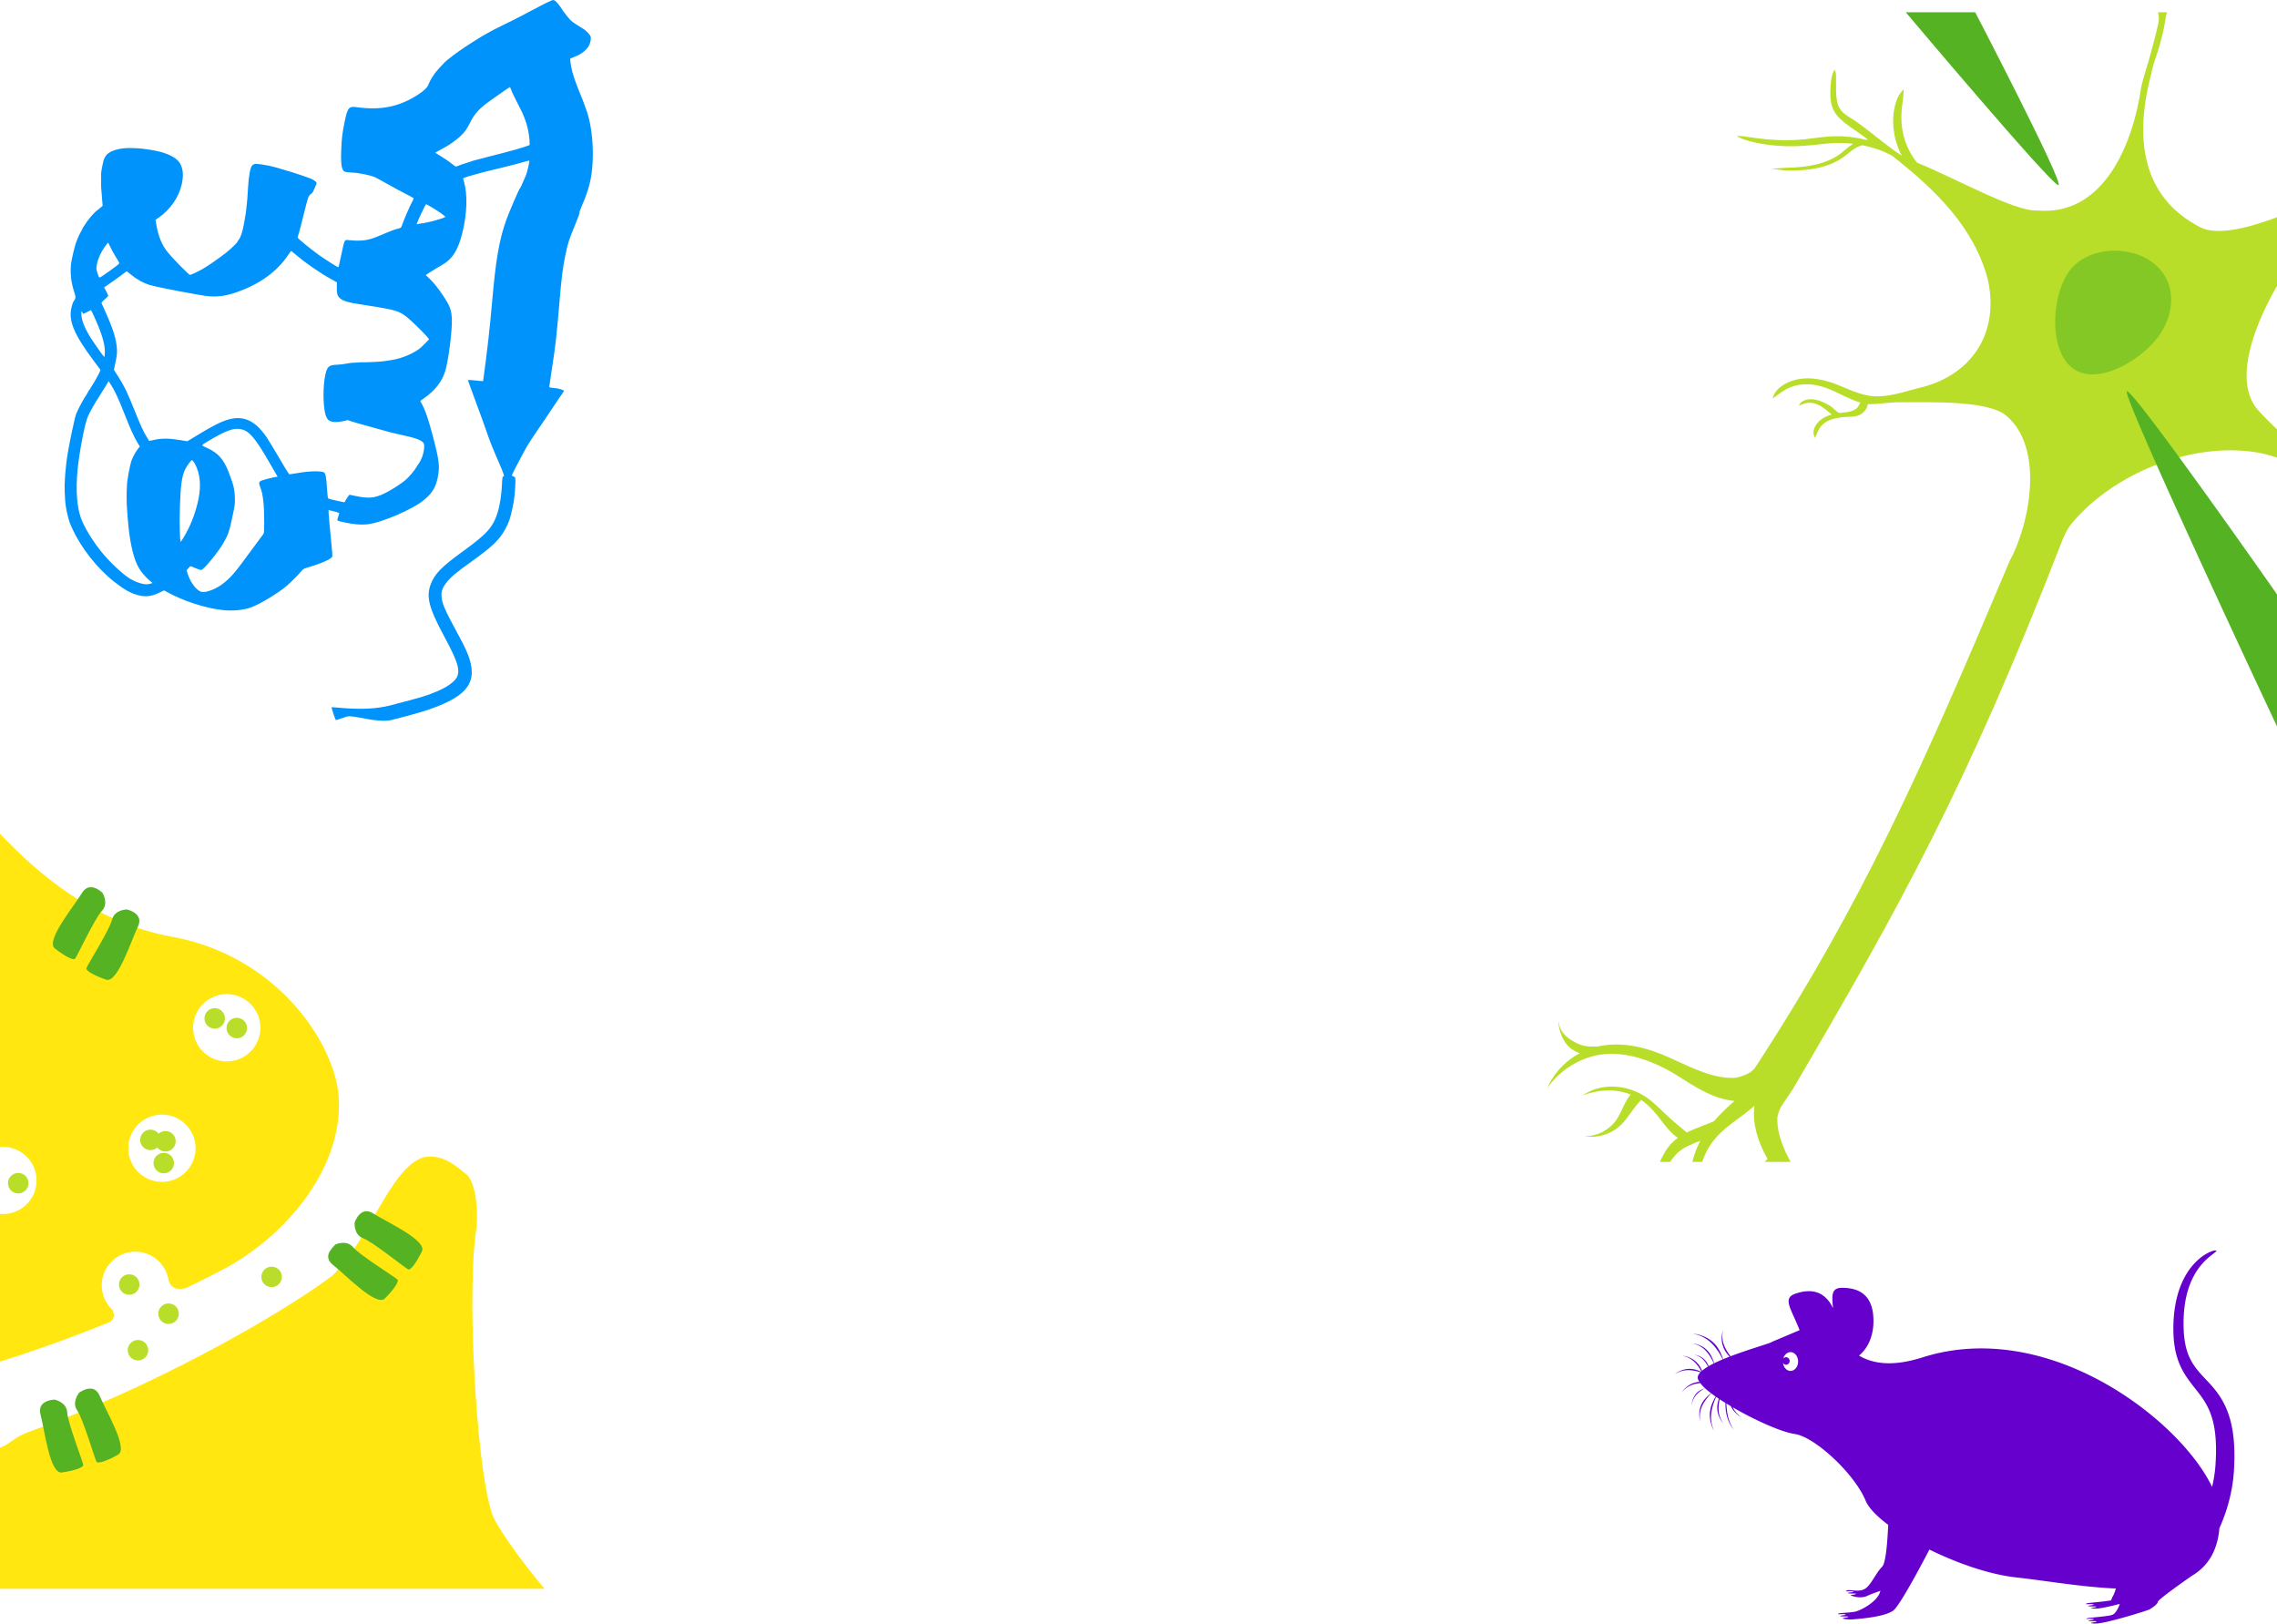 <?xml version="1.0" encoding="UTF-8" standalone="no"?>
<!-- Created with Inkscape (http://www.inkscape.org/) -->

<svg
   width="1263.901"
   height="901.171"
   viewBox="0 0 1263.901 901.171"
   version="1.1"
   id="svg5"
   inkscape:version="1.3 (0e150ed6c4, 2023-07-21)"
   sodipodi:docname="thesis-cover.svg"
   xmlns:inkscape="http://www.inkscape.org/namespaces/inkscape"
   xmlns:sodipodi="http://sodipodi.sourceforge.net/DTD/sodipodi-0.dtd"
   xmlns="http://www.w3.org/2000/svg"
   xmlns:svg="http://www.w3.org/2000/svg">
  <sodipodi:namedview
     id="namedview7"
     pagecolor="#ffffff"
     bordercolor="#e0e0e0"
     borderopacity="1"
     inkscape:pageshadow="2"
     inkscape:pageopacity="0.0"
     inkscape:pagecheckerboard="false"
     inkscape:document-units="px"
     showgrid="false"
     units="px"
     showborder="true"
     inkscape:showpageshadow="true"
     inkscape:deskcolor="#ffffff"
     inkscape:zoom="0.31058683"
     inkscape:cx="716.38581"
     inkscape:cy="355.77812"
     inkscape:window-width="1920"
     inkscape:window-height="991"
     inkscape:window-x="-9"
     inkscape:window-y="-9"
     inkscape:window-maximized="1"
     inkscape:current-layer="layer1" />
  <defs
     id="defs2" />
  <g
     inkscape:label="Layer 1"
     inkscape:groupmode="layer"
     id="layer1"
     transform="translate(-230,-39.147)">
    <path
       style="fill:#0093fb;fill-opacity:1;stroke:none;stroke-width:0.267"
       d="m 415.154,435.589 c -0.6,-1.824 -1.121,-3.51 -1.158,-3.745 -0.126,-0.815 17.466,2.749 32.535,-1.129 7.696,-1.98 15.571,-4.096 17.5,-4.702 7.112,-2.235 12.115,-4.456 15.523,-6.89 7.149,-5.107 6.684,-8.806 -3.485,-27.691 -8,-14.858 -9.573,-21.151 -6.993,-27.976 2.197,-5.812 6.035,-9.731 18.011,-18.39 13.423,-9.705 16.65,-13.365 19.255,-21.832 1.133,-3.685 2.046,-9.683 2.277,-14.976 0.161,-3.683 0.317,-4.709 0.703,-4.627 0.866,0.182 0.432,-1.239 -2.284,-7.48 -3.779,-8.685 -5.386,-12.752 -7.501,-18.982 -0.929,-2.735 -3.523,-9.885 -5.765,-15.888 -2.242,-6.003 -4.056,-11.014 -4.031,-11.134 0.026,-0.12 0.857,-0.13 1.847,-0.023 0.99,0.108 2.872,0.285 4.181,0.393 l 2.381,0.197 0.35,-2.547 c 1.933,-14.074 3.472,-27.721 4.586,-40.677 2.087,-24.268 4.015,-35.404 8.068,-46.601 1.502,-4.15 6.745,-16.325 7.35,-17.069 0.444,-0.547 1.241,-2.217 2.516,-5.276 0.144,-0.345 0.539,-1.244 0.878,-1.998 0.661,-1.47 2.137,-7.839 1.901,-8.202 -0.078,-0.12 -1.712,0.269 -3.631,0.864 -1.918,0.595 -7.866,2.124 -13.216,3.397 -9.095,2.164 -17.7,4.501 -19.248,5.228 l -0.673,0.316 0.561,1.99 c 1.971,6.996 1.673,17.395 -0.795,27.628 -2.502,10.375 -5.682,15.343 -12.053,18.833 -2.32,1.271 -8.5,5.133 -8.403,5.252 0.028,0.034 0.741,0.705 1.582,1.489 2.581,2.405 4.825,5.149 7.709,9.428 4.086,6.064 4.94,8.265 5.181,13.354 0.287,6.066 -1.845,22.961 -3.645,28.883 -1.814,5.966 -5.562,10.774 -11.928,15.299 l -1.999,1.421 0.787,1.393 c 2.058,3.643 3.761,8.656 6.538,19.253 3.234,12.336 3.634,15.95 2.414,21.793 -1.151,5.514 -2.951,8.503 -7.423,12.326 -6.245,5.339 -24.165,13.023 -31.97,13.707 -3.387,0.297 -7.019,0.009 -11.594,-0.92 -3.083,-0.626 -4.443,-0.999 -4.617,-1.266 -0.185,-0.283 -0.084,-0.838 0.395,-2.183 0.353,-0.992 0.58,-1.864 0.504,-1.937 -0.236,-0.225 -5.914,-1.745 -5.946,-1.591 -0.085,0.406 1.026,13.121 1.644,18.807 0.443,4.076 0.605,6.725 0.432,7.078 -0.616,1.265 -5.791,3.593 -12.319,5.543 -3.543,1.059 -3.792,1.181 -4.692,2.306 -1.463,1.828 -5.495,5.892 -8.147,8.211 -4.41,3.858 -15.043,10.301 -19.795,11.995 -4.496,1.603 -10.39,2.148 -16.142,1.495 -9.701,-1.102 -22.218,-5.232 -31.048,-10.244 l -1.141,-0.648 -2.659,1.266 c -4.53,2.156 -7.816,2.512 -12.093,1.308 -4.174,-1.175 -7.436,-3.033 -13.05,-7.432 -9.226,-7.23 -18.328,-18.746 -23.039,-29.151 -1.744,-3.851 -1.758,-3.89 -2.702,-7.586 -0.71,-2.777 -1.189,-5.601 -1.406,-8.285 -0.186,-2.293 -0.357,-7.368 -0.287,-8.52 0.036,-0.593 0.067,-1.323 0.068,-1.623 0.011,-1.968 0.321,-5.801 0.88,-10.866 0.38,-3.439 1.512,-9.753 3.113,-17.355 1.505,-7.147 1.936,-8.828 2.722,-10.615 1.298,-2.951 4.088,-8.032 5.458,-9.944 0.295,-0.411 0.573,-0.905 0.619,-1.098 0.049,-0.192 0.409,-0.773 0.808,-1.289 0.399,-0.516 0.76,-1.087 0.803,-1.267 0.046,-0.18 0.239,-0.508 0.435,-0.727 0.593,-0.663 4.242,-7.143 4.634,-8.23 l 0.366,-1.014 -3.801,-5.071 c -10.958,-14.62 -14.126,-22.283 -12.275,-29.696 0.32,-1.283 0.763,-2.602 0.983,-2.931 1.538,-2.296 1.537,-2.282 0.393,-5.851 -1.552,-4.844 -2.119,-9.625 -1.719,-14.485 0.243,-2.952 2.162,-11.097 3.152,-13.379 0.147,-0.338 0.432,-1.076 0.634,-1.64 0.381,-1.063 1.514,-3.32 2.148,-4.279 0.2,-0.303 0.402,-0.733 0.449,-0.956 0.047,-0.223 0.364,-0.795 0.705,-1.271 0.341,-0.476 0.759,-1.082 0.929,-1.346 0.72,-1.117 1.316,-1.956 1.854,-2.611 0.315,-0.384 0.905,-1.119 1.311,-1.634 0.714,-0.907 2.634,-2.852 3.011,-3.05 0.102,-0.054 0.913,-0.713 1.802,-1.466 l 1.616,-1.368 -0.099,-1.178 c -0.055,-0.648 -0.128,-1.491 -0.162,-1.873 -0.035,-0.383 -0.098,-1.255 -0.141,-1.94 -0.043,-0.684 -0.125,-1.745 -0.183,-2.358 -0.058,-0.613 -0.145,-1.552 -0.195,-2.088 -0.049,-0.536 -0.079,-1.279 -0.066,-1.651 0.013,-0.372 0.016,-1.88 0.008,-3.349 -0.009,-1.47 -0.008,-3.127 6.5e-4,-3.684 0.019,-1.175 1.298,-7.369 1.632,-7.903 0.124,-0.199 0.394,-0.695 0.6,-1.101 1.699,-3.355 8.003,-5.334 15.636,-4.91 0.519,0.029 1.581,0.074 2.359,0.101 2.832,0.098 9.592,1.149 12.624,1.963 5.702,1.53 9.666,3.92 11.107,6.696 1.563,3.01 1.816,6.449 0.82,11.174 -1.492,7.086 -6.368,14.207 -12.729,18.59 l -1.872,1.29 0.457,2.642 c 1.143,6.609 3.081,11.318 6.309,15.331 2.748,3.416 11.562,12.4 12.325,12.56 0.502,0.106 4.54,-1.765 7.301,-3.383 3.047,-1.785 9.576,-6.326 12.791,-8.895 2.811,-2.247 6.209,-5.528 6.333,-6.116 0.039,-0.187 0.323,-0.648 0.631,-1.024 1.187,-1.454 2.058,-4.129 3.03,-9.312 0.515,-2.743 0.961,-5.351 0.992,-5.794 0.031,-0.444 0.177,-1.764 0.323,-2.934 0.365,-2.913 0.596,-5.811 0.941,-11.809 0.277,-4.81 1.072,-9.56 1.805,-10.782 0.983,-1.641 1.716,-1.785 6.008,-1.182 2.644,0.371 5.086,0.902 8.153,1.77 5.357,1.518 11.751,3.501 13.96,4.331 0.904,0.339 2.218,0.805 2.92,1.034 1.849,0.603 2.526,0.908 3.777,1.701 1.502,0.952 1.644,1.422 0.872,2.895 -0.339,0.648 -0.844,1.791 -1.122,2.54 -0.367,0.99 -0.763,1.541 -1.451,2.014 -0.579,0.399 -1.168,1.134 -1.517,1.896 -0.314,0.684 -1.506,5.1 -2.648,9.812 -1.143,4.712 -2.368,9.423 -2.723,10.468 -0.355,1.045 -0.613,1.99 -0.573,2.1 0.236,0.656 7.143,6.31 11.74,9.61 3.074,2.207 10.147,6.706 10.739,6.83 0.27,0.057 0.615,-1.298 1.7,-6.669 1.01,-5 1.502,-6.97 1.906,-7.631 0.522,-0.855 0.606,-0.885 2.066,-0.741 7.538,0.745 10.965,0.261 17.303,-2.446 6.494,-2.773 8.062,-3.364 10.918,-4.109 0.958,-0.25 1.103,-0.401 1.527,-1.593 0.258,-0.724 0.561,-1.538 0.672,-1.809 0.112,-0.271 0.374,-0.95 0.581,-1.509 0.208,-0.559 0.427,-1.071 0.488,-1.136 0.06,-0.065 0.292,-0.633 0.515,-1.262 0.223,-0.628 0.597,-1.504 0.831,-1.945 0.234,-0.441 0.436,-0.861 0.45,-0.933 0.012,-0.072 0.162,-0.438 0.33,-0.812 0.168,-0.375 0.4,-0.907 0.515,-1.183 0.115,-0.276 0.669,-1.361 1.23,-2.411 0.603,-1.128 0.941,-2.015 0.825,-2.167 -0.107,-0.142 -2.171,-1.254 -4.585,-2.472 -2.414,-1.218 -6.769,-3.574 -9.677,-5.234 -2.908,-1.661 -6.069,-3.386 -7.026,-3.833 -2.342,-1.095 -8.894,-2.465 -12.478,-2.608 -3.972,-0.159 -4.844,-0.401 -5.438,-1.51 -0.922,-1.72 -1.188,-4.944 -0.929,-11.252 0.259,-6.295 0.647,-9.502 1.851,-15.301 1.678,-8.078 2.308,-8.845 6.769,-8.243 13.577,1.832 23.595,-0.228 34.052,-7.001 3.393,-2.198 5.177,-3.981 5.892,-5.891 0.52,-1.389 1.597,-3.385 2.262,-4.193 0.304,-0.369 0.576,-0.78 0.605,-0.912 0.173,-0.796 6.493,-7.729 7.425,-8.145 0.114,-0.051 0.652,-0.49 1.195,-0.976 0.543,-0.486 1.657,-1.356 2.475,-1.935 0.818,-0.578 2.066,-1.482 2.773,-2.008 2.897,-2.157 12.786,-8.427 15.67,-9.935 1.546,-0.808 3.887,-2.081 4.163,-2.263 0.087,-0.058 0.703,-0.356 1.368,-0.662 1.301,-0.601 2.139,-1.021 2.704,-1.357 0.195,-0.116 1.268,-0.646 2.383,-1.178 2.573,-1.226 6.167,-3.023 7.589,-3.795 0.604,-0.328 1.698,-0.9 2.43,-1.271 0.732,-0.371 1.559,-0.811 1.836,-0.978 0.278,-0.167 1.186,-0.646 2.018,-1.065 0.833,-0.419 1.791,-0.914 2.131,-1.101 3.542,-1.95 9.316,-4.781 9.864,-4.836 0.297,-0.029 0.896,0.196 1.331,0.499 0.771,0.54 2.95,3.25 3.746,4.658 0.59,1.044 3.456,4.714 4.684,5.998 0.59,0.617 2.023,1.682 3.186,2.367 1.162,0.685 2.447,1.499 2.855,1.808 0.408,0.309 0.85,0.585 0.982,0.613 0.467,0.098 2.781,2.212 3.575,3.266 0.705,0.936 0.79,1.274 0.687,2.751 -0.28,4.016 -3.628,7.539 -9.152,9.632 -1.04,0.394 -1.997,0.78 -2.127,0.859 -0.372,0.224 0.178,3.986 1.137,7.775 0.483,1.906 1.703,5.479 2.712,7.939 5.058,12.337 6.319,16.16 7.392,22.43 1.395,8.146 1.575,17.681 0.487,25.757 -0.777,5.768 -2.482,11.297 -5.901,19.137 -0.638,1.462 -0.914,2.355 -0.758,2.446 0.152,0.089 -0.651,2.347 -2.103,5.912 -4.028,9.892 -4.303,10.734 -5.742,17.606 -1.537,7.34 -2.118,11.959 -3.358,26.713 -1.416,16.846 -2.167,23.621 -3.782,34.138 -0.234,1.527 -0.537,3.55 -0.673,4.497 -0.395,2.758 -1.098,7.516 -1.163,7.873 -0.071,0.389 0.599,0.542 3.305,0.755 1.988,0.157 4.951,1.12 4.855,1.579 -0.022,0.107 -0.484,0.823 -1.026,1.59 -0.542,0.768 -1.135,1.61 -1.319,1.871 -0.183,0.262 -1.371,2.038 -2.64,3.947 -1.268,1.909 -2.608,3.899 -2.978,4.421 -0.369,0.523 -1.628,2.406 -2.797,4.187 -1.169,1.78 -3.431,5.11 -5.027,7.401 -1.596,2.29 -3.736,5.585 -4.755,7.322 -1.66,2.829 -8.301,15.513 -8.421,16.086 -0.026,0.126 0.404,0.407 0.956,0.625 1.154,0.454 1.178,0.576 0.976,4.982 -0.244,5.31 -0.559,7.807 -1.607,12.76 -1.187,5.608 -1.872,7.608 -3.923,11.452 -3.119,5.846 -7.208,9.783 -18.625,17.934 -8.817,6.294 -11.792,8.81 -14.273,12.067 -1.855,2.436 -2.612,4.466 -2.518,6.76 0.185,4.559 1.319,7.184 10.081,23.36 1.068,1.971 2.513,4.814 3.211,6.318 7.508,16.171 3.361,24.607 -15.767,32.078 -5.969,2.331 -10.977,3.815 -24.884,7.374 -8.278,2.118 -21.801,-2.966 -25.164,-1.809 -3.029,1.042 -5.687,1.923 -5.907,1.959 -0.279,0.045 -0.732,-0.944 -1.492,-3.253 z m -103.343,-72.153 c 0.719,-0.061 1.654,-0.246 2.078,-0.412 l 0.77,-0.3 -1.364,-1.148 c -3.176,-2.673 -5.639,-5.77 -7.2,-9.053 -2.37,-4.985 -4.286,-14.102 -5.04,-23.984 -0.087,-1.144 -0.194,-2.394 -0.236,-2.779 -0.043,-0.384 -0.121,-1.445 -0.175,-2.356 -0.053,-0.912 -0.129,-2.033 -0.167,-2.491 -0.096,-1.14 -0.166,-2.896 -0.148,-3.715 0.008,-0.373 -10e-4,-1.481 -0.022,-2.461 -0.02,-0.98 -0.011,-2.236 0.021,-2.793 0.093,-1.637 0.152,-2.93 0.161,-3.548 0.039,-2.606 1.624,-11.123 2.547,-13.687 0.704,-1.955 2.272,-4.808 3.488,-6.346 l 1.1,-1.392 -0.983,-1.585 c -2.22,-3.58 -4.188,-7.91 -7.918,-17.425 -2.875,-7.334 -4.815,-11.524 -6.874,-14.844 l -1.52,-2.452 -2.172,3.581 c -1.194,1.97 -2.806,4.553 -3.58,5.74 -2.235,3.427 -4.821,8.052 -5.871,10.498 -1.691,3.94 -4.785,20.177 -5.68,29.807 -0.999,10.753 -0.361,19.932 1.816,26.139 1.889,5.383 6.638,13.174 11.995,19.678 4.296,5.216 10.899,11.417 14.862,13.957 3.339,2.14 7.657,3.58 10.111,3.372 z m 34.171,3.744 c 4.31,-1.391 7.821,-3.648 11.696,-7.519 2.343,-2.341 4.419,-4.954 9.998,-12.591 2.471,-3.382 5.342,-7.259 6.38,-8.617 1.038,-1.357 2.049,-2.717 2.246,-3.022 0.255,-0.395 0.358,-2.235 0.358,-6.396 -7.2e-4,-9.933 -0.634,-15.523 -2.206,-19.475 -0.895,-2.25 -0.76,-3.009 0.643,-3.621 0.963,-0.42 6.755,-1.912 8.079,-2.085 l 0.921,-0.119 -1.074,-1.845 c -0.59,-1.015 -2.231,-3.849 -3.647,-6.298 -7.512,-13.001 -10.824,-16.973 -15.091,-18.099 -4.235,-1.118 -8.482,0.364 -18.913,6.6 -3.981,2.38 -3.93,2.101 -0.656,3.569 6.253,2.804 9.398,6.284 12.179,13.475 2.831,7.321 3.349,9.537 3.491,14.925 0.075,2.87 0.006,3.364 -1.409,10.073 -1.701,8.075 -2.346,9.91 -5.163,14.74 -2.803,4.807 -10.813,14.526 -12.075,14.652 -0.471,0.049 -4.064,-1.263 -5.483,-2.001 -0.449,-0.233 -0.709,-0.082 -1.618,0.942 l -1.084,1.219 0.516,1.621 c 1.396,4.387 3.865,8.119 6.472,9.784 1.315,0.84 3.019,0.867 5.439,0.086 z m -13.747,-30.234 c 3.271,-5.549 5.607,-11.315 7.31,-18.04 2.018,-7.968 1.921,-14.356 -0.301,-20.063 -0.862,-2.213 -2.215,-4.31 -2.743,-4.249 -0.588,0.068 -3.089,3.542 -3.915,5.439 -1.69,3.882 -2.326,8.571 -2.709,19.975 -0.304,9.05 -0.071,19.769 0.432,19.875 0.096,0.02 0.963,-1.301 1.927,-2.937 z m 89.736,-20.33 c 0.413,-0.739 1.031,-1.683 1.373,-2.099 l 0.622,-0.756 3.197,0.658 c 7.412,1.525 10.572,1.271 16.023,-1.282 3.388,-1.588 9.543,-5.479 11.842,-7.488 2.141,-1.871 5.018,-5.268 6.139,-7.248 0.417,-0.738 0.87,-1.44 1.006,-1.562 0.515,-0.46 1.669,-2.729 2.341,-4.601 0.867,-2.418 1.24,-6.064 0.714,-6.979 -1.005,-1.748 -4.237,-2.977 -12.345,-4.696 -2.745,-0.582 -6.424,-1.479 -8.176,-1.994 -1.752,-0.515 -6.38,-1.799 -10.286,-2.855 -3.905,-1.055 -8.07,-2.249 -9.256,-2.654 l -2.156,-0.736 -2.162,0.506 c -4.175,0.977 -7.496,0.678 -8.799,-0.794 -0.919,-1.038 -1.546,-2.791 -1.93,-5.399 -1.007,-6.83 -0.565,-16.707 0.955,-21.323 0.979,-2.974 1.978,-3.568 6.294,-3.739 1.414,-0.056 3.344,-0.274 4.288,-0.485 0.945,-0.21 2.531,-0.452 3.524,-0.537 1.931,-0.166 5.462,-0.377 5.677,-0.34 0.071,0.012 0.466,0.02 0.876,0.018 0.411,-0.002 0.992,-0.003 1.292,-8.7e-4 2.163,0.014 8.351,-0.352 9.948,-0.59 0.62,-0.092 1.568,-0.222 2.107,-0.289 0.539,-0.067 1.301,-0.183 1.692,-0.259 0.391,-0.075 0.965,-0.177 1.276,-0.227 5.262,-0.833 12.165,-3.852 15.589,-6.817 0.546,-0.473 3.791,-3.681 4.47,-4.419 0.286,-0.311 -2.2,-3.037 -7.042,-7.722 -7.114,-6.884 -8.679,-7.797 -15.934,-9.304 -2.66,-0.551 -8.114,-1.477 -12.12,-2.055 -9.794,-1.413 -12.753,-2.265 -14.696,-4.234 -1.114,-1.129 -1.467,-2.654 -1.347,-5.823 0.053,-1.415 0.082,-2.592 0.063,-2.616 -0.019,-0.025 -1.41,-0.797 -3.092,-1.718 -6.312,-3.454 -14.349,-9.023 -19.98,-13.844 -1.195,-1.023 -2.244,-1.874 -2.331,-1.89 -0.087,-0.015 -0.858,1.019 -1.713,2.3 -5.973,8.942 -15.188,15.734 -27.425,20.213 -6.348,2.324 -10.97,3.074 -16.466,2.672 -4.036,-0.296 -28.758,-5.006 -32.981,-6.285 -3.421,-1.036 -7.274,-3.175 -10.314,-5.726 -1.168,-0.98 -2.237,-1.806 -2.375,-1.835 -0.138,-0.03 -0.796,0.416 -1.462,0.988 -0.666,0.573 -3.436,2.592 -6.154,4.488 l -4.943,3.447 1.153,2.15 c 0.634,1.183 1.131,2.254 1.104,2.38 -0.084,0.397 -0.84,1.201 -2.359,2.505 -0.892,0.766 -1.418,1.404 -1.342,1.628 0.069,0.202 0.899,2.076 1.843,4.164 4.722,10.442 6.466,16.076 6.723,21.721 0.095,2.075 -0.032,3.192 -0.774,6.844 l -0.887,4.364 2.656,4.196 c 3.244,5.126 4.653,8.059 8.675,18.059 3.569,8.876 4.977,11.951 6.888,15.039 l 1.35,2.183 2.545,-0.573 c 4.341,-0.977 8.434,-0.956 14.666,0.078 l 3.946,0.654 5.493,-3.334 c 8.67,-5.262 12.764,-7.352 16.865,-8.61 8.715,-2.674 15.326,0.349 21.846,9.986 0.843,1.246 3.497,5.626 5.899,9.734 2.402,4.108 4.837,8.165 5.411,9.015 l 1.043,1.546 1.076,-0.118 c 0.592,-0.065 2.479,-0.364 4.193,-0.665 5.899,-1.037 12.175,-1.176 13.951,-0.311 0.944,0.46 1.286,2.173 1.743,8.74 0.205,2.949 0.442,5.465 0.526,5.592 0.219,0.33 2.239,0.888 5.958,1.645 l 3.235,0.658 z M 288.126,236.106 c 0.526,-4.787 -1.12,-10.789 -5.801,-21.142 -0.919,-2.032 -1.72,-3.705 -1.781,-3.718 -0.061,-0.012 -1.01,0.463 -2.108,1.057 -1.098,0.594 -2.099,1.059 -2.224,1.032 -0.125,-0.026 -0.363,-0.394 -0.528,-0.817 -0.405,-1.037 -0.52,-0.877 -0.528,0.735 -0.018,3.636 1.928,8.427 5.884,14.493 2.219,3.403 6.618,9.557 6.867,9.61 0.044,0.009 0.143,-0.553 0.219,-1.25 z m 2.744,-46.603 c 2.489,-1.749 4.752,-3.451 5.031,-3.782 0.494,-0.588 0.459,-0.677 -1.624,-3.986 -1.171,-1.861 -2.58,-4.429 -3.13,-5.707 -0.55,-1.278 -1.11,-2.252 -1.244,-2.164 -0.134,0.087 -0.923,1.118 -1.752,2.289 -2.127,3.004 -3.645,6.288 -4.306,9.319 -0.574,2.634 -0.463,3.568 0.809,6.78 0.546,1.379 0.004,1.619 6.217,-2.749 z M 462.653,163.364 c 0.655,-0.163 1.317,-0.268 1.469,-0.236 0.153,0.032 0.503,-0.002 0.78,-0.077 0.275,-0.078 0.821,-0.191 1.211,-0.26 4.01,-0.704 10.925,-2.756 11.053,-3.279 0.088,-0.358 -3.904,-3.191 -7.315,-5.192 -1.782,-1.045 -3.289,-1.868 -3.35,-1.828 -0.434,0.283 -4.91,9.744 -5.151,10.888 -0.068,0.323 -0.071,0.323 1.303,-0.017 z m 21.746,-32.208 c 0.646,-0.286 1.368,-0.568 1.606,-0.628 0.239,-0.056 0.699,-0.198 1.022,-0.318 0.325,-0.115 1.578,-0.529 2.786,-0.919 1.208,-0.39 2.527,-0.826 2.933,-0.968 0.405,-0.142 3.655,-0.998 7.222,-1.9 14.36,-3.634 19.46,-5.062 23.734,-6.647 0.327,-0.121 0.373,-0.53 0.257,-2.288 -0.413,-6.252 -2.005,-11.851 -5.081,-17.874 -3.776,-7.394 -4.44,-8.763 -5.023,-10.354 -0.354,-0.965 -0.716,-1.77 -0.806,-1.789 -0.227,-0.048 -11.663,7.954 -13.64,9.544 -4.412,3.547 -6.315,5.872 -8.676,10.601 -0.647,1.296 -1.627,2.983 -2.178,3.748 -2.579,3.583 -7.478,7.421 -13.635,10.684 -1.831,0.97 -3.338,1.804 -3.348,1.852 -0.01,0.048 0.72,0.515 1.623,1.038 2.523,1.462 6.17,3.919 7.899,5.323 0.858,0.697 1.688,1.299 1.845,1.34 0.156,0.041 0.813,-0.16 1.458,-0.446 z"
       id="path18-7"
       sodipodi:nodetypes="ccsccsssscssssssscsssssssssscssssssssscsscsscssssscsssscscsccsccsccscsccccscscccccscsccccccccccsccsccccssccccssscccccsccssssssscsscscssccsssscsccccssscssscsscsssscssssscssssssscscsssssscssscssssscssssscsssssssssscssssscssssccsccscsccccscccccssscsccscsssscssssccsccscssssccscsscssccscsscscscscsssscscsssscsscsscscsscsscssscssssssccscssccsccsccssccscccscccssssccssssccccscscccscccscscccccsssccccscssssccsscssssssssscsscss"
       inkscape:export-filename="insulin.svg"
       inkscape:export-xdpi="96"
       inkscape:export-ydpi="96" />
    <g
       id="g39"
       transform="translate(180.599,-1271.714)">
      <path
         id="path27531-5-6"
         style="fill:#ffe70f;fill-opacity:1;stroke:none;stroke-width:5.811;stroke-linecap:round;paint-order:markers fill stroke;stop-color:#000000"
         d="m 49.401,1773.629 v 173.896 a 18.665,18.665 0 0 1 0.809,-0.081 18.665,18.665 0 0 1 14.373,5.82 18.665,18.665 0 0 1 -0.732,26.387 18.665,18.665 0 0 1 -14.45,4.991 v 81.994 c 18.92,-5.954 39.676,-13.302 61.288,-22.13 0.745,-0.694 1.316,-1.348 1.545,-1.894 0.64,-1.526 0.199,-2.74 -0.112,-4.453 -3.709,-3.301 -5.948,-7.944 -6.225,-12.902 -0.538,-10.294 7.371,-19.075 17.666,-19.613 9.576,-0.479 17.957,6.375 19.388,15.856 0.808,1.702 0.715,2.738 3.009,4.065 1.595,0.923 4.201,0.747 6.765,0.205 6.749,-3.267 13.512,-6.627 20.283,-10.191 35.391,-18.63 66.652,-56.513 64.44,-95.306 -1.666,-29.212 -33.344,-78.611 -92.436,-89.434 -43.592,-7.984 -74.565,-35.136 -95.612,-57.211 z m 125.864,89.044 a 18.665,18.665 0 0 1 18.665,18.665 18.665,18.665 0 0 1 -18.665,18.665 18.665,18.665 0 0 1 -18.665,-18.665 18.665,18.665 0 0 1 18.665,-18.665 z m -35.974,66.865 a 18.665,18.665 0 0 1 18.665,18.665 18.665,18.665 0 0 1 -18.665,18.665 18.665,18.665 0 0 1 -18.665,-18.665 18.665,18.665 0 0 1 18.665,-18.665 z" />
      <path
         id="path27646-3"
         style="fill:#ffe70f;fill-opacity:1;stroke:none;stroke-width:5.811;stroke-linecap:round;paint-order:markers fill stroke;stop-color:#000000"
         d="m 288.121,1952.831 c -1.194,0.017 -2.43,0.148 -3.708,0.415 -18.52,5.966 -29.534,45.483 -50.669,65.811 -32.88,24.416 -102.791,62.987 -168.502,86.648 -8.003,2.881 -9.84,6.365 -15.842,8.821 v 78.188 H 351.642 c 0,0 -18.264,-21.462 -27.595,-38.128 -9.14,-16.325 -15.621,-116.408 -10.825,-157.561 0.126,-0.946 0.252,-1.892 0.406,-2.797 1.436,-8.309 0.396,-26.285 -5.084,-31.284 -5.653,-4.709 -12.061,-10.233 -20.423,-10.113 z"
         sodipodi:nodetypes="sccscccscccs" />
      <path
         style="font-variation-settings:normal;fill:#55b323;fill-opacity:1;stroke:none;stroke-width:0.578;stroke-linecap:round;stroke-linejoin:miter;stroke-miterlimit:4;stroke-dasharray:none;stroke-dashoffset:0;stroke-opacity:1;paint-order:markers fill stroke;stop-color:#000000"
         d="m 106.315,1806.476 c 0,0 -7.058,-7.226 -11.468,0.097 -4.41,7.322 -20.37,26.536 -15.033,30.711 5.337,4.175 10.228,6.838 11.265,5.712 1.036,-1.127 10.919,-22.381 14.887,-26.562 3.968,-4.181 0.349,-9.957 0.349,-9.957 z"
         id="path62270-3" />
      <path
         style="font-variation-settings:normal;fill:#55b323;fill-opacity:1;stroke:none;stroke-width:0.578;stroke-linecap:round;stroke-linejoin:miter;stroke-miterlimit:4;stroke-dasharray:none;stroke-dashoffset:0;stroke-opacity:1;paint-order:markers fill stroke;stop-color:#000000"
         d="m 119.766,1815.643 c 0,0 9.899,2.008 6.141,9.686 -3.758,7.678 -11.239,31.508 -17.641,29.29 -6.402,-2.218 -11.294,-4.882 -10.909,-6.364 0.384,-1.482 12.876,-21.315 14.235,-26.917 1.359,-5.602 8.175,-5.695 8.175,-5.695 z"
         id="path62272-2" />
      <path
         id="path141942-3"
         style="font-variation-settings:normal;fill:#55b323;fill-opacity:1;stroke:none;stroke-width:0.578;stroke-linecap:round;stroke-linejoin:miter;stroke-miterlimit:4;stroke-dasharray:none;stroke-dashoffset:0;stroke-opacity:1;paint-order:markers fill stroke;stop-color:#000000"
         d="m 235.571,2001.64 c 0,0 -0.386,0.18 -0.276,0.292 -0.505,0.385 -2.7,3.037 -2.817,3.545 -0.019,-0.063 -0.119,-0.046 -0.135,0.014 -1.156,2.192 -1.402,4.928 1.969,7.548 6.75,5.245 23.943,23.364 28.719,18.558 4.776,-4.806 7.999,-9.349 7.002,-10.512 -0.996,-1.162 -20.933,-13.487 -24.616,-17.922 -3.683,-4.434 -9.848,-1.524 -9.848,-1.524 z"
         sodipodi:nodetypes="ccccsssscc" />
      <path
         style="font-variation-settings:normal;fill:#55b323;fill-opacity:1;stroke:none;stroke-width:0.578;stroke-linecap:round;stroke-linejoin:miter;stroke-miterlimit:4;stroke-dasharray:none;stroke-dashoffset:0;stroke-opacity:1;paint-order:markers fill stroke;stop-color:#000000"
         d="m 246.265,1989.367 c 0,0 3.164,-9.592 10.344,-4.953 7.18,4.639 29.959,14.884 26.999,20.98 -2.959,6.095 -6.182,10.638 -7.609,10.081 -1.426,-0.557 -19.644,-15.305 -25.046,-17.317 -5.402,-2.012 -4.689,-8.791 -4.689,-8.791 z"
         id="path141944-6" />
      <path
         style="font-variation-settings:normal;fill:#55b323;fill-opacity:1;stroke:none;stroke-width:0.578;stroke-linecap:round;stroke-linejoin:miter;stroke-miterlimit:4;stroke-dasharray:none;stroke-dashoffset:0;stroke-opacity:1;paint-order:markers fill stroke;stop-color:#000000"
         d="m 93.408,2083.832 c 0,0 8.066,-6.08 11.323,1.823 3.257,7.903 16.14,29.301 10.236,32.624 -5.905,3.323 -11.142,5.22 -11.996,3.95 -0.855,-1.27 -7.424,-23.77 -10.717,-28.501 -3.293,-4.731 1.155,-9.896 1.155,-9.896 z"
         id="path20-9" />
      <path
         style="font-variation-settings:normal;fill:#55b323;fill-opacity:1;stroke:none;stroke-width:0.578;stroke-linecap:round;stroke-linejoin:miter;stroke-miterlimit:4;stroke-dasharray:none;stroke-dashoffset:0;stroke-opacity:1;paint-order:markers fill stroke;stop-color:#000000"
         d="m 79.765,2087.73 c 0,0 -10.1,0.105 -7.858,8.354 2.242,8.249 5.093,33.063 11.799,32.092 6.706,-0.97 12.012,-2.663 11.914,-4.191 -0.098,-1.528 -8.623,-23.362 -8.901,-29.119 -0.278,-5.758 -6.954,-7.135 -6.954,-7.135 z"
         id="path21-3" />
      <circle
         style="fill:#b8de29;fill-opacity:1;stroke:none;stroke-width:5.439;stroke-linecap:round;stroke-dasharray:none;paint-order:markers fill stroke"
         id="circle22-8"
         cx="132.908"
         cy="1943.553"
         r="5.691" />
      <circle
         style="fill:#b8de29;fill-opacity:1;stroke:none;stroke-width:5.439;stroke-linecap:round;stroke-dasharray:none;paint-order:markers fill stroke"
         id="circle28-1"
         cx="141.236"
         cy="1944.339"
         r="5.691" />
      <circle
         style="fill:#b8de29;fill-opacity:1;stroke:none;stroke-width:5.439;stroke-linecap:round;stroke-dasharray:none;paint-order:markers fill stroke"
         id="circle29-7"
         cx="168.58"
         cy="1876.138"
         r="5.691" />
      <circle
         style="fill:#b8de29;fill-opacity:1;stroke:none;stroke-width:5.439;stroke-linecap:round;stroke-dasharray:none;paint-order:markers fill stroke"
         id="circle30-7"
         cx="180.837"
         cy="1881.48"
         r="5.691" />
      <circle
         style="fill:#b8de29;fill-opacity:1;stroke:none;stroke-width:5.439;stroke-linecap:round;stroke-dasharray:none;paint-order:markers fill stroke"
         id="circle31-3"
         cx="59.521"
         cy="1967.596"
         r="5.691" />
      <circle
         style="fill:#b8de29;fill-opacity:1;stroke:none;stroke-width:5.439;stroke-linecap:round;stroke-dasharray:none;paint-order:markers fill stroke"
         id="circle24-9"
         cx="140.294"
         cy="1956.439"
         r="5.691" />
      <circle
         style="fill:#b8de29;fill-opacity:1;stroke:none;stroke-width:5.439;stroke-linecap:round;stroke-dasharray:none;paint-order:markers fill stroke"
         id="circle25-4"
         cx="121.122"
         cy="2023.854"
         r="5.691" />
      <circle
         style="fill:#b8de29;fill-opacity:1;stroke:none;stroke-width:5.439;stroke-linecap:round;stroke-dasharray:none;paint-order:markers fill stroke"
         id="circle26-6"
         cx="142.965"
         cy="2040.04"
         r="5.691" />
      <circle
         style="fill:#b8de29;fill-opacity:1;stroke:none;stroke-width:5.439;stroke-linecap:round;stroke-dasharray:none;paint-order:markers fill stroke"
         id="circle27-1"
         cx="125.993"
         cy="2060.312"
         r="5.691" />
      <circle
         style="fill:#b8de29;fill-opacity:1;stroke:none;stroke-width:5.439;stroke-linecap:round;stroke-dasharray:none;paint-order:markers fill stroke"
         id="path22-6"
         cx="200.166"
         cy="2019.611"
         r="5.691" />
    </g>
    <path
       style="fill:#55b323;fill-opacity:1;stroke:none;stroke-width:1.657;stroke-linecap:round;stroke-dasharray:1.657, 4.97;paint-order:markers fill stroke"
       d="m 1372.63,141.925 c 3.193,-0.931 -46.24,-95.962 -46.24,-95.962 h -38.555 c 0,0 81.602,96.893 84.795,95.962 z"
       id="path16-4"
       sodipodi:nodetypes="zccz" />
    <path
       id="path132993-8"
       style="display:inline;fill:#b8de29;fill-opacity:1;stroke:none;stroke-width:3.381;stroke-linecap:butt;stroke-linejoin:miter;stroke-miterlimit:4;stroke-dasharray:none;stroke-dashoffset:0;stroke-opacity:1;paint-order:markers fill stroke;stop-color:#000000"
       d="m 1427.912,45.963 c 0.418,1.745 0.498,3.459 0.312,4.94 -0.234,1.864 -0.743,3.295 -0.895,4.205 0.011,0.012 -3e-4,0.023 0,0.037 -0.145,0.62 -0.296,1.268 -0.44,1.864 -1.558,6.557 -3.374,12.39 -4.284,16.081 -1.544,4.868 -3.159,10.365 -4.087,14.419 -4.311,30.545 -20.316,71.866 -57.756,68.467 -12.566,0.639 -44.966,-17.725 -66.636,-26.534 -3.72,-4.596 -6.481,-10.201 -7.8,-16.313 -1.74,-8.065 -0.592,-14.708 -0.054,-18.743 0.362,-2.711 0.293,-4.735 0.44,-5.693 -0.579,0.697 -2.231,2.167 -3.427,4.824 -1.76,3.909 -3.471,11.549 -1.712,20.588 0.791,4.067 2.193,7.919 4.052,11.47 -8.921,-5.79 -16.866,-13.108 -26.354,-19.69 -1.675,-1.006 -3.23,-1.899 -4.649,-2.95 -1.272,-0.94 -2.245,-1.872 -2.957,-2.861 -0.166,-0.23 -0.324,-0.472 -0.476,-0.725 -0.746,-1.243 -1.254,-2.695 -1.57,-4.402 -0.305,-1.647 -0.401,-3.374 -0.457,-5.077 -0.111,-3.985 0.06,-7.506 -0.077,-9.365 -0.098,-1.34 -0.499,-2.282 -0.589,-2.744 -0.225,0.403 -0.912,1.199 -1.338,2.505 -0.608,1.863 -1.126,5.405 -1.198,9.621 -0.036,1.769 0.019,3.715 0.337,5.638 0.335,2.016 0.938,3.888 1.911,5.576 0.197,0.342 0.404,0.665 0.614,0.971 0.914,1.327 2.021,2.554 3.403,3.787 1.496,1.335 3.133,2.517 4.672,3.626 3.598,2.452 6.986,4.914 10.075,7.194 -0.394,0.016 -0.785,0.048 -1.174,0.088 -5.719,-1.462 -11.518,-2.122 -17.142,-2.005 -0.447,0.009 -0.898,0.022 -1.357,0.042 -5.193,0.195 -9.734,0.991 -15.418,1.634 -15.848,1.574 -27.805,-0.785 -33.545,-1.567 -2.34,-0.319 -3.681,-0.232 -4.419,-0.298 h -0.01 c 0.601,0.307 1.817,1.16 4.021,1.939 5.239,1.851 18.154,4.797 34.263,3.49 5.314,-0.361 10.931,-1.205 15.269,-1.44 0.432,-0.022 0.859,-0.038 1.281,-0.05 3.267,-0.096 6.605,0.048 9.965,0.45 -0.045,0.025 -0.096,0.047 -0.139,0.078 -1.268,0.721 -2.396,1.583 -3.446,2.453 -1.137,0.942 -2.197,1.897 -3.27,2.749 -4.072,3.098 -8.898,5.032 -13.952,6.226 -2.314,0.547 -4.68,0.94 -7.045,1.215 -2.94,0.342 -6.024,0.529 -9.271,0.582 -3.792,0.272 -6.725,0.421 -8.612,0.441 1.804,0.276 5.003,0.805 8.825,1.092 3.307,0.072 6.482,-0.013 9.514,-0.282 2.442,-0.217 4.903,-0.557 7.324,-1.07 5.282,-1.117 10.444,-3.054 14.852,-6.306 1.201,-0.852 2.318,-1.789 3.438,-2.681 1.041,-0.83 2.067,-1.607 3.176,-2.254 0.069,-0.039 0.134,-0.083 0.206,-0.121 0.973,-0.542 2.101,-1.002 3.365,-1.333 4.259,0.837 8.516,2.104 12.686,3.845 1.232,0.872 3.557,1.485 4.798,2.702 22.854,18.045 44.456,38.722 52.209,67.91 6.785,30.543 -9.766,53.704 -38.068,60.249 -8.613,1.997 -20.396,6.91 -31.558,3.51 -2.873,-0.773 -5.625,-1.865 -8.769,-3.178 -3.02,-1.261 -6.022,-2.559 -9.18,-3.575 -2.287,-0.708 -4.437,-1.204 -6.476,-1.551 -2.352,-0.4 -4.877,-0.613 -7.495,-0.471 -5.101,0.276 -9.805,1.891 -13.425,4.617 -1.33,1.052 -2.315,2.142 -2.948,3.059 -1,1.447 -1.298,2.874 -1.492,3.479 0.465,-0.406 1.688,-1.18 2.934,-2.117 0.822,-0.618 1.821,-1.392 3.092,-2.176 3.289,-2.156 7.429,-3.463 11.978,-3.597 2.335,-0.069 4.603,0.17 6.734,0.594 1.839,0.366 3.794,0.952 5.84,1.759 2.902,1.104 5.638,2.482 8.664,3.936 3.068,1.474 6.062,2.834 9.256,3.775 0.031,0.009 0.063,0.017 0.095,0.027 -0.152,0.356 -0.306,0.779 -0.528,1.243 -0.335,0.699 -0.832,1.482 -1.606,2.136 -0.697,0.593 -1.599,1.047 -2.673,1.383 -1.139,0.356 -2.408,0.556 -3.472,0.67 0,9e-5 -0.124,0.01 -0.124,0.01 -1.155,0.105 -1.836,0.223 -3.067,0.405 -0.533,0.227 -3.371,-2.601 -4.949,-3.791 -2.259,-1.362 -4.168,-2.316 -6.256,-3.045 -0.235,-0.082 -0.479,-0.16 -0.727,-0.234 -1.221,-0.365 -2.564,-0.603 -3.941,-0.595 -1.385,0.009 -2.712,0.264 -3.916,0.781 -0.975,0.474 -1.681,1.063 -2.084,1.535 -0.427,0.501 -0.584,1.021 -0.677,1.232 0.207,-0.098 0.716,-0.24 1.252,-0.464 0.534,-0.224 1.211,-0.532 2.093,-0.751 1.019,-0.316 2.119,-0.425 3.27,-0.339 1.148,0.086 2.267,0.362 3.285,0.746 0.209,0.079 0.414,0.161 0.613,0.246 1.724,0.739 3.358,1.944 5.271,3.49 0.863,0.728 1.685,1.437 2.409,2.001 -0.883,0.252 -1.761,0.554 -2.623,0.933 -1.709,0.742 -3.277,1.732 -4.558,2.996 -1.534,1.514 -2.45,3.228 -2.813,4.805 -0.067,0.311 -0.105,0.605 -0.125,0.879 -0.11,1.678 0.686,3.004 0.947,3.523 0.125,-0.736 0.596,-1.715 1.172,-3.055 0.086,-0.2 0.178,-0.413 0.279,-0.635 0.481,-1.13 1.216,-2.406 2.429,-3.607 1.016,-1.007 2.271,-1.867 3.725,-2.536 1.413,-0.64 2.921,-1.064 4.48,-1.36 1.561,-0.296 3.164,-0.46 4.724,-0.575 -2e-4,4.6e-4 0.122,-0.009 0.121,-0.009 1.063,-0.058 2.376,-0.013 3.853,-0.151 1.336,-0.125 2.818,-0.421 4.203,-1.155 1.581,-0.843 2.764,-2.102 3.467,-3.438 0.444,-0.844 0.661,-1.646 0.732,-2.328 3.826,0.096 11.913,-0.911 15.567,-1.047 16.871,0.064 50.497,-1.418 61.021,7.192 21.562,17.642 13.605,59.96 2.079,81.085 -47.997,113.742 -81.521,189.664 -141.347,281.268 -0.749,0.775 -1.519,1.527 -2.247,2.122 -1.825,1.369 -6.466,3.163 -9.337,3.304 -2.594,0.101 -5.271,-0.122 -8.047,-0.64 -2.972,-0.555 -5.923,-1.415 -8.771,-2.416 -5.034,-1.771 -10.773,-4.395 -14.308,-6.052 -1.213,-0.568 -2.413,-1.117 -3.614,-1.648 -6.494,-3.029 -13.02,-5.341 -19.493,-6.631 -7.306,-1.457 -14.177,-1.537 -20.562,-0.208 -0.312,0.065 -0.613,0.146 -0.921,0.218 -1.852,-0.012 -4.638,0.164 -7.306,-0.412 -1.76,-0.38 -3.308,-0.981 -4.636,-1.665 -1.643,-0.847 -3.244,-1.777 -4.689,-2.957 -1.349,-1.086 -2.484,-2.326 -3.265,-3.646 -1.337,-2.261 -1.753,-4.492 -1.956,-5.797 0.01,1.392 0.264,3.513 1.115,6.171 0.485,1.516 1.087,3.237 2.091,4.959 1.091,1.847 2.587,3.591 4.521,4.897 1.192,0.805 2.625,1.565 4.26,2.138 -1.196,0.632 -2.332,1.301 -3.393,1.998 -1.2,0.789 -2.351,1.64 -3.446,2.543 -6.823,5.625 -9.976,11.916 -11.444,15.226 2.031,-3.159 6.203,-8.352 13.237,-12.752 1.122,-0.702 2.272,-1.354 3.448,-1.961 3.788,-1.954 8.253,-3.582 13.213,-4.293 5.74,-0.833 11.895,-0.474 18.496,1.142 5.862,1.436 11.837,3.804 17.843,6.912 1.095,0.596 2.197,1.219 3.322,1.87 3.625,2.097 8.119,5.212 13.595,8.352 2.863,1.641 6.069,3.292 9.531,4.632 3.366,1.303 6.997,2.323 10.85,2.782 0.224,0.027 0.444,0.03 0.668,0.052 -1.69,1.462 -3.381,2.962 -4.997,4.497 -2.161,2.053 -4.38,4.334 -6.491,6.78 -0.567,0.237 -1.131,0.47 -1.702,0.703 -1.151,0.469 -2.193,0.881 -3.564,1.416 -1.661,0.648 -4.101,1.581 -6.126,2.441 -1.202,0.51 -2.464,1.087 -3.73,1.729 -0.022,-0.079 -0.045,-0.163 -0.071,-0.23 -0.42,-0.33 -0.822,-0.654 -1.215,-0.969 -1.324,-1.063 -2.681,-2.184 -4.056,-3.362 -1.777,-1.522 -3.478,-3.046 -5.371,-4.809 -1.73,-1.611 -3.524,-3.334 -5.427,-5.117 0,0 -0.014,-0.009 -0.014,-0.009 -1.633,-1.529 -3.603,-3.285 -5.856,-4.847 -5.498,-3.851 -11.873,-5.913 -18.032,-6.18 -3.941,-0.171 -7.316,0.41 -9.766,1.115 -4.097,1.178 -6.91,3.075 -8.226,3.95 1.515,-0.663 4.542,-1.722 8.579,-2.413 2.406,-0.412 5.594,-0.765 9.271,-0.443 3.076,0.269 6.183,0.995 9.162,2.179 -0.737,0.835 -1.376,1.716 -1.937,2.61 -0.843,1.344 -1.535,2.738 -2.167,4.08 -0.706,1.496 -1.335,2.922 -2.065,4.288 -0.572,1.071 -1.184,2.154 -1.882,3.181 -2.009,2.844 -4.66,5.033 -7.471,6.516 -0.845,0.446 -1.67,0.81 -2.449,1.103 -3.208,1.205 -5.962,1.4 -7.606,1.402 1.594,0.275 4.425,0.577 7.97,-0.099 0.866,-0.165 1.803,-0.389 2.789,-0.698 3.249,-1.017 6.713,-2.853 9.623,-5.797 1.049,-1.026 1.969,-2.123 2.776,-3.189 0.996,-1.314 2.006,-2.721 2.924,-3.974 0.869,-1.186 1.681,-2.269 2.524,-3.31 0.827,-1.022 1.642,-1.951 2.486,-2.815 0.014,-0.032 0.021,-0.069 0.019,-0.114 8e-4,-0.084 -0.035,-0.226 -0.086,-0.388 0.639,0.413 1.266,0.848 1.878,1.312 2.002,1.532 3.744,3.265 5.188,4.854 l 0.014,0.01 c 1.657,1.825 3.155,3.811 4.585,5.686 1.55,2.033 3.099,4.025 4.857,5.84 1.276,1.318 2.666,2.526 4.201,3.554 -1.28,0.919 -2.511,1.936 -3.635,3.105 -1.511,1.6 -2.709,3.331 -3.692,5.004 -0.778,1.324 -1.446,2.649 -2.022,3.862 -0.216,0.456 -0.427,0.917 -0.635,1.383 h 5.742 c 0.478,-0.732 0.942,-1.469 1.492,-2.179 1.016,-1.312 2.138,-2.524 3.401,-3.559 1.438,-1.207 3.087,-2.206 4.897,-3.102 1.841,-0.911 3.801,-1.69 5.766,-2.453 0.374,-0.145 0.73,-0.288 1.097,-0.431 -1.6,3.035 -2.893,6.342 -3.988,10.081 -0.158,0.538 -0.246,1.103 -0.393,1.643 h 5.397 c 1.308,-3.558 2.726,-6.518 4.372,-9.095 0.228,-0.356 0.458,-0.699 0.689,-1.033 1.632,-2.363 3.564,-4.476 5.615,-6.4 2.47,-2.315 5.168,-4.409 7.805,-6.379 3.672,-2.743 7.241,-5.287 10.516,-8.175 -0.144,1.36 -0.24,2.741 -0.227,4.154 -0.018,4.884 0.924,9.559 2.397,13.929 1.381,4.096 3.236,7.916 5.196,11.393 -0.551,0.431 -1.118,1.051 -1.681,1.605 h 14.455 c -0.985,-1.909 -2.019,-3.764 -2.893,-5.717 -1.546,-3.462 -2.841,-7.02 -3.656,-10.582 -0.671,-2.936 -0.895,-5.734 -0.817,-8.454 0.544,-2.104 0.9,-4.144 2.569,-6.644 2.028,-3.038 4.056,-6.079 6.084,-9.121 58.99,-100.606 96.43,-167.532 149.779,-305.184 1.015,-2.271 2.153,-4.589 3.268,-6.361 0.897,-1.427 2.429,-3.255 4.154,-5.146 0.657,-0.697 1.258,-1.386 1.949,-2.084 1.105,-1.15 2.197,-2.238 3.246,-3.27 23.967,-22.593 61.632,-36.544 94.73,-31.334 3.991,0.628 7.843,1.714 11.573,2.986 v -15.698 c -3.395,-3.286 -6.808,-6.63 -10.195,-10.315 -13.303,-14.471 -5.125,-42.566 10.195,-69.349 v -38.089 c -16.959,6.348 -33.565,10.216 -42.574,5.586 -33.557,-17.249 -35.718,-50.779 -27.999,-82.163 0.766,-2.524 1.478,-7.111 2.482,-9.716 2.57,-7.232 5.221,-16.442 6.339,-24.807 0.207,-0.941 0.447,-1.78 0.675,-2.65 z" />
    <path
       style="fill:#55b323;fill-opacity:1;stroke:none;stroke-width:1.657;stroke-linecap:round;stroke-dasharray:1.657, 4.97;paint-order:markers fill stroke"
       d="m 1410.578,256.376 c -3.159,1.909 83.323,186.008 83.323,186.008 v -73.359 c 0,0 -80.165,-114.558 -83.323,-112.649 z"
       id="path33-9"
       sodipodi:nodetypes="zccz" />
    <path
       id="path253-2"
       style="fill:#6600cc;fill-opacity:1;stroke:none;stroke-width:1.123px"
       inkscape:transform-center-x="8.8689048"
       inkscape:transform-center-y="-12.855812"
       d="m 1459.546,733.234 c -0.583,0.022 -1.558,0.231 -3.133,0.944 -0.164,0.074 -0.333,0.152 -0.505,0.237 -1.792,0.88 -4.684,2.639 -7.73,5.874 -2.747,2.917 -5.853,7.287 -8.191,13.674 -2.133,5.827 -3.653,13.408 -3.616,23.206 0.011,2.644 0.158,5.087 0.432,7.355 0.214,1.764 0.506,3.469 0.884,5.121 0.786,3.431 1.915,6.497 3.394,9.383 1.362,2.656 2.93,4.986 4.63,7.254 1.592,2.124 3.245,4.126 4.812,6.183 1.516,1.991 2.944,4.025 4.213,6.328 1.241,2.252 2.35,4.798 3.23,7.855 0.88,3.057 1.544,6.667 1.867,11.07 0.328,4.456 0.304,9.687 -0.186,15.91 -0.341,3.803 -0.981,7.427 -1.768,10.861 -17.777,-37.299 -90.914,-94.106 -160.824,-71.893 -16.892,5.367 -27.768,3.392 -35.16,-1.023 4.607,-3.81 8.009,-10.319 8.009,-19.241 0,-14.993 -8.615,-18.376 -17.405,-18.376 -5.974,0 -5.77,4.041 -5.036,11.285 -5.04,-10.436 -13.282,-10.577 -20.788,-8.066 -7.636,2.555 -2.372,8.398 2.223,20.29 l -15.544,6.569 c 0.484,0.355 -11.573,3.641 -22.752,7.915 -0.042,-0.053 -0.083,-0.104 -0.125,-0.158 -0.81,-1.046 -1.443,-2.001 -1.997,-2.932 -0.254,-0.426 -0.505,-0.872 -0.744,-1.341 -0.773,-1.518 -1.298,-3.032 -1.549,-4.621 -0.137,-0.864 -0.177,-1.652 -0.165,-2.328 0.025,-1.319 0.208,-2.405 0.336,-3.017 -0.178,0.585 -0.489,1.669 -0.619,2.989 -0.067,0.681 -0.103,1.484 -0.044,2.381 0.109,1.643 0.521,3.289 1.286,4.902 0.236,0.498 0.494,0.972 0.768,1.413 0.588,0.95 1.348,1.925 2.264,2.905 0.011,0.011 0.019,0.019 0.028,0.029 -1.217,0.47 -2.433,0.935 -3.605,1.426 -0.376,-1.143 -0.881,-2.507 -1.551,-3.884 -0.665,-1.366 -1.411,-2.574 -2.223,-3.599 -0.377,-0.476 -0.798,-0.952 -1.264,-1.417 -1.508,-1.506 -3.251,-2.679 -5.157,-3.546 -1.04,-0.473 -2.022,-0.808 -2.874,-1.056 -1.651,-0.48 -3.12,-0.667 -3.919,-0.759 0.804,0.155 2.204,0.473 3.796,1.058 0.816,0.3 1.736,0.7 2.695,1.235 1.763,0.984 3.285,2.208 4.674,3.68 0.429,0.454 0.824,0.908 1.194,1.358 0.807,0.981 1.6,2.056 2.403,3.346 0.806,1.296 1.476,2.586 1.992,3.678 -1.657,0.699 -3.268,1.404 -4.744,2.133 -0.256,-0.838 -0.586,-1.799 -1.007,-2.765 -0.474,-1.087 -1.006,-2.05 -1.584,-2.866 -0.269,-0.379 -0.57,-0.757 -0.902,-1.128 -1.075,-1.199 -2.317,-2.132 -3.675,-2.822 -0.742,-0.377 -1.44,-0.643 -2.047,-0.84 -1.177,-0.382 -2.224,-0.532 -2.793,-0.606 0.573,0.123 1.571,0.377 2.706,0.843 0.582,0.238 1.237,0.557 1.92,0.983 1.257,0.783 2.341,1.758 3.331,2.929 0.305,0.362 0.588,0.724 0.851,1.082 0.575,0.781 1.139,1.637 1.711,2.664 0.51,0.915 0.944,1.827 1.292,2.629 -1.003,0.5 -1.961,1.004 -2.837,1.512 -0.338,-0.811 -0.713,-1.532 -1.121,-2.146 -0.198,-0.297 -0.419,-0.593 -0.663,-0.884 -0.79,-0.941 -1.703,-1.675 -2.701,-2.216 -0.545,-0.296 -1.059,-0.504 -1.505,-0.658 -0.865,-0.3 -1.633,-0.418 -2.052,-0.476 0.421,0.097 1.154,0.298 1.988,0.663 0.427,0.187 0.909,0.438 1.411,0.772 0.923,0.615 1.722,1.378 2.449,2.297 0.225,0.284 0.429,0.568 0.623,0.849 0.41,0.595 0.814,1.246 1.222,2.021 -1.302,0.775 -2.391,1.555 -3.293,2.335 -0.02,-0.047 -0.038,-0.095 -0.06,-0.143 -0.474,-1.087 -1.006,-2.05 -1.584,-2.866 -0.269,-0.379 -0.568,-0.757 -0.9,-1.128 -1.075,-1.199 -2.317,-2.132 -3.675,-2.822 -0.741,-0.377 -1.442,-0.643 -2.049,-0.84 -1.177,-0.382 -2.224,-0.532 -2.793,-0.606 0.573,0.124 1.571,0.377 2.705,0.843 0.582,0.239 1.239,0.559 1.922,0.985 1.257,0.783 2.341,1.755 3.331,2.927 0.305,0.362 0.586,0.724 0.849,1.082 0.575,0.781 1.142,1.637 1.714,2.664 0.046,0.082 0.088,0.164 0.132,0.246 -0.056,0.053 -0.134,0.106 -0.189,0.158 -0.336,-0.153 -0.678,-0.302 -1.036,-0.443 -1.103,-0.436 -2.159,-0.745 -3.144,-0.915 -0.458,-0.079 -0.938,-0.136 -1.435,-0.165 -1.608,-0.092 -3.147,0.125 -4.597,0.595 -0.791,0.256 -1.475,0.56 -2.045,0.849 -1.104,0.56 -1.952,1.193 -2.407,1.542 0.493,-0.317 1.38,-0.843 2.512,-1.314 0.581,-0.241 1.271,-0.476 2.056,-0.656 1.443,-0.331 2.9,-0.406 4.428,-0.274 0.472,0.042 0.925,0.099 1.365,0.167 0.959,0.148 1.964,0.354 3.094,0.678 0.297,0.085 0.587,0.177 0.873,0.27 -1.011,1.073 -1.577,2.138 -1.488,3.173 0.055,0.632 0.42,1.367 0.919,2.144 -0.223,0.017 -0.441,0.04 -0.654,0.067 -0.461,0.058 -0.939,0.145 -1.422,0.263 -1.564,0.383 -2.971,1.038 -4.22,1.911 -0.682,0.476 -1.247,0.968 -1.707,1.411 -0.892,0.858 -1.517,1.71 -1.85,2.177 0.379,-0.447 1.071,-1.208 2.017,-1.99 0.485,-0.4 1.078,-0.827 1.775,-1.229 1.283,-0.739 2.652,-1.237 4.151,-1.558 0.463,-0.099 0.916,-0.176 1.356,-0.239 0.339,-0.049 0.689,-0.091 1.047,-0.127 0.687,0.908 1.534,1.863 2.672,2.899 -0.574,0.181 -1.593,0.505 -2.64,1.088 -0.633,0.353 -1.197,0.757 -1.676,1.202 -0.223,0.207 -0.445,0.441 -0.665,0.7 -0.71,0.837 -1.272,1.818 -1.696,2.901 -0.232,0.591 -0.399,1.152 -0.524,1.639 -0.244,0.945 -0.35,1.789 -0.404,2.249 0.083,-0.462 0.247,-1.264 0.537,-2.172 0.149,-0.465 0.347,-0.987 0.606,-1.529 0.475,-0.997 1.056,-1.851 1.749,-2.62 0.214,-0.237 0.428,-0.455 0.639,-0.658 0.46,-0.444 0.961,-0.878 1.562,-1.312 0.984,-0.711 1.96,-1.219 2.523,-1.479 0.954,0.867 2.084,1.778 3.298,2.708 -0.758,0.606 -1.666,1.38 -2.532,2.275 -0.824,0.853 -1.512,1.711 -2.045,2.556 -0.248,0.393 -0.484,0.816 -0.7,1.264 -0.699,1.451 -1.089,2.955 -1.209,4.474 -0.065,0.829 -0.045,1.577 0,2.214 0.095,1.234 0.358,2.259 0.507,2.813 -0.104,-0.577 -0.252,-1.598 -0.255,-2.824 -9e-4,-0.629 0.045,-1.356 0.178,-2.15 0.245,-1.46 0.731,-2.834 1.437,-4.195 0.218,-0.42 0.447,-0.818 0.678,-1.198 0.503,-0.83 1.077,-1.68 1.808,-2.6 0.77,-0.97 1.581,-1.841 2.264,-2.528 0.776,0.591 1.559,1.184 2.422,1.79 -0.42,0.695 -0.851,1.465 -1.253,2.282 -0.625,1.272 -1.101,2.505 -1.415,3.671 -0.146,0.542 -0.272,1.114 -0.366,1.709 -0.307,1.929 -0.264,3.817 0.072,5.633 0.183,0.991 0.435,1.859 0.682,2.587 0.48,1.411 1.075,2.524 1.404,3.122 -0.289,-0.64 -0.758,-1.784 -1.137,-3.217 -0.194,-0.735 -0.367,-1.601 -0.467,-2.574 -0.183,-1.789 -0.081,-3.558 0.261,-5.385 0.106,-0.564 0.228,-1.105 0.36,-1.626 0.286,-1.137 0.643,-2.321 1.148,-3.64 0.319,-0.834 0.664,-1.632 1.003,-2.361 0.47,0.328 0.991,0.663 1.483,0.994 -0.026,0.074 -0.054,0.146 -0.079,0.222 -0.374,1.125 -0.624,2.197 -0.739,3.19 -0.054,0.462 -0.082,0.944 -0.083,1.442 0,1.61 0.296,3.136 0.845,4.557 0.3,0.776 0.643,1.441 0.963,1.995 0.62,1.071 1.298,1.882 1.672,2.317 -0.344,-0.475 -0.917,-1.331 -1.45,-2.436 -0.273,-0.566 -0.547,-1.243 -0.77,-2.016 -0.411,-1.423 -0.565,-2.871 -0.518,-4.404 0.015,-0.473 0.046,-0.931 0.09,-1.374 0.094,-0.966 0.246,-1.981 0.507,-3.127 0,-0.021 0.011,-0.042 0.016,-0.064 1.012,0.674 2.103,1.342 3.19,2.021 -0.012,1.041 0.017,2.026 0.092,2.938 0.049,0.602 0.12,1.224 0.217,1.854 0.315,2.041 0.847,3.875 1.551,5.499 0.384,0.887 0.78,1.619 1.137,2.216 0.691,1.157 1.376,1.967 1.751,2.398 -0.359,-0.491 -0.972,-1.392 -1.602,-2.62 -0.323,-0.629 -0.667,-1.398 -0.992,-2.306 -0.598,-1.67 -1.003,-3.456 -1.268,-5.413 -0.082,-0.605 -0.146,-1.194 -0.2,-1.769 -0.073,-0.786 -0.131,-1.61 -0.171,-2.488 0.812,0.502 1.662,0.996 2.506,1.496 0.552,1.194 1.267,2.26 2.12,3.195 0.56,0.615 1.121,1.112 1.619,1.512 0.966,0.774 1.892,1.284 2.398,1.554 -0.492,-0.318 -1.337,-0.908 -2.234,-1.744 -0.46,-0.429 -0.96,-0.962 -1.448,-1.602 -0.545,-0.715 -1.005,-1.473 -1.398,-2.282 12.252,7.135 27.034,13.759 34.449,14.811 11.025,1.564 33.04,21.923 39.292,36.994 1.669,4.022 6.231,8.687 12.529,13.429 -0.449,10.175 -1.377,21.263 -3.346,23.232 -3.768,3.768 -6.242,10.549 -9.852,12.441 -3.61,1.892 -8.322,-0.123 -9.94,0.843 -0.169,0.101 -0.285,0.204 -0.371,0.305 0.022,0.023 0.048,0.047 0.088,0.069 0.214,0.114 3.865,-0.356 4.086,0.265 0.095,0.269 -3.024,0.411 -3.013,0.678 0.021,0.487 4.433,0.148 4.489,0.404 0.106,0.479 -2.663,0.552 -3.034,0.878 0.413,0.168 0.876,0.344 1.442,0.511 0.115,0.011 0.217,0.011 0.217,0.011 -0.011,0.014 -0.014,0.027 -0.02,0.042 2.132,0.602 5.116,0.961 7.949,-0.395 1.921,-0.919 4.442,-1.757 7.026,-2.677 -0.151,0.392 -0.293,0.766 -0.38,1.023 -1.703,5.046 -10.607,10.221 -14.651,10.73 -4.044,0.509 -6.059,0.447 -7.912,0.785 -0.312,0.057 -0.507,0.161 -0.628,0.288 4e-4,0.057 0.031,0.123 0.136,0.18 0.214,0.114 3.863,-0.356 4.083,0.266 0.096,0.269 -3.024,0.411 -3.013,0.678 0.022,0.487 4.433,0.147 4.489,0.404 0.114,0.517 -3.131,0.56 -3.076,0.961 0.011,0.043 0.033,0.082 0.072,0.116 1.344,0.341 3.424,0.627 6.354,0.366 5.729,-0.51 16.882,-1.547 21.529,-4.764 3.361,-2.326 14.313,-22.736 20.156,-33.925 15.522,7.644 33.372,13.826 47.93,15.434 16.436,1.815 36.737,5.385 55.597,6.188 -0.522,1.617 -1.037,3.128 -1.637,4.178 -1.787,3.127 0.045,2.213 -2.784,2.659 -2.83,0.447 -6.406,0.747 -10.576,1.194 -0.741,0.08 -1.26,0.235 -1.597,0.434 -0.024,0.069 -0.027,0.164 0.123,0.244 0.214,0.114 3.865,-0.353 4.086,0.268 0.096,0.269 -3.026,0.411 -3.015,0.678 0.02,0.487 4.435,0.152 4.491,0.408 0.104,0.477 -2.645,0.546 -3.03,0.869 0.849,0.162 1.842,0.255 2.964,0.226 2.484,-0.065 7.824,-1.257 13.115,-2.611 -0.364,1.047 -0.737,2.002 -1.152,2.727 -1.787,3.128 -2.487,3.409 -5.317,3.855 -2.83,0.447 -6.404,0.745 -10.574,1.192 -0.703,0.075 -1.201,0.223 -1.54,0.408 0.012,0.047 0.05,0.097 0.132,0.14 0.214,0.114 3.865,-0.353 4.086,0.268 0.095,0.269 -3.027,0.411 -3.015,0.678 0.022,0.487 4.435,0.148 4.492,0.404 0.114,0.517 -3.131,0.56 -3.076,0.961 0,0.018 0.011,0.037 0.021,0.055 0.84,0.158 1.821,0.244 2.925,0.215 5.66,-0.149 28.698,-7.284 29.591,-7.879 0.894,-0.596 4.413,-2.686 4.562,-4.176 0.129,-1.289 14.584,-11.465 18.66,-14.313 8.681,-5.088 14.427,-13.44 15.487,-26.546 1.52,-3.372 3.058,-7.265 4.395,-11.695 1.869,-6.194 3.385,-13.476 3.754,-21.383 0.369,-6.679 0.234,-12.465 -0.336,-17.534 -0.564,-5.024 -1.55,-9.294 -2.855,-13.01 -1.311,-3.733 -2.92,-6.828 -4.669,-9.507 -1.769,-2.709 -3.672,-4.974 -5.475,-6.969 -1.874,-2.074 -3.663,-3.893 -5.268,-5.696 -1.705,-1.915 -3.18,-3.773 -4.456,-5.865 -1.381,-2.264 -2.489,-4.739 -3.307,-7.62 -0.396,-1.395 -0.718,-2.868 -0.968,-4.424 -0.322,-2.001 -0.541,-4.204 -0.634,-6.644 -0.35,-9.187 0.737,-16.227 2.341,-21.609 1.757,-5.895 4.211,-10.042 6.388,-12.911 2.399,-3.162 4.795,-5.191 6.218,-6.313 0.139,-0.109 0.274,-0.214 0.406,-0.316 2.323,-1.798 2.937,-2.341 2.888,-2.501 -0.011,-0.03 -0.2,-0.191 -0.783,-0.169 z m -235.682,56.411 a 4.219,5.218 0 0 1 4.22,5.218 4.219,5.218 0 0 1 -4.22,5.218 4.219,5.218 0 0 1 -4.176,-4.474 1.982,2.1 0 0 0 1.72,1.064 1.982,2.1 0 0 0 1.981,-2.1 1.982,2.1 0 0 0 -1.981,-2.1 1.982,2.1 0 0 0 -1.556,0.807 4.219,5.218 0 0 1 4.011,-3.634 z"
       inkscape:export-filename="..\..\BIOL-4311\Seminar\Seminar-Images\My-Rat.svg"
       inkscape:export-xdpi="96"
       inkscape:export-ydpi="96" />
    <path
       id="path1-5"
       style="fill:#84c826;fill-opacity:1;stroke-width:6.115;paint-order:markers fill stroke"
       d="m 1427.003,227.351 c -10.351,12.828 -33.85,26.431 -47.039,15.788 -13.189,-10.643 -11.074,-41.501 -0.723,-54.329 10.351,-12.828 33.24,-13.96 46.429,-3.317 13.189,10.643 11.685,29.03 1.334,41.858 z"
       sodipodi:nodetypes="sssss" />
  </g>
</svg>
